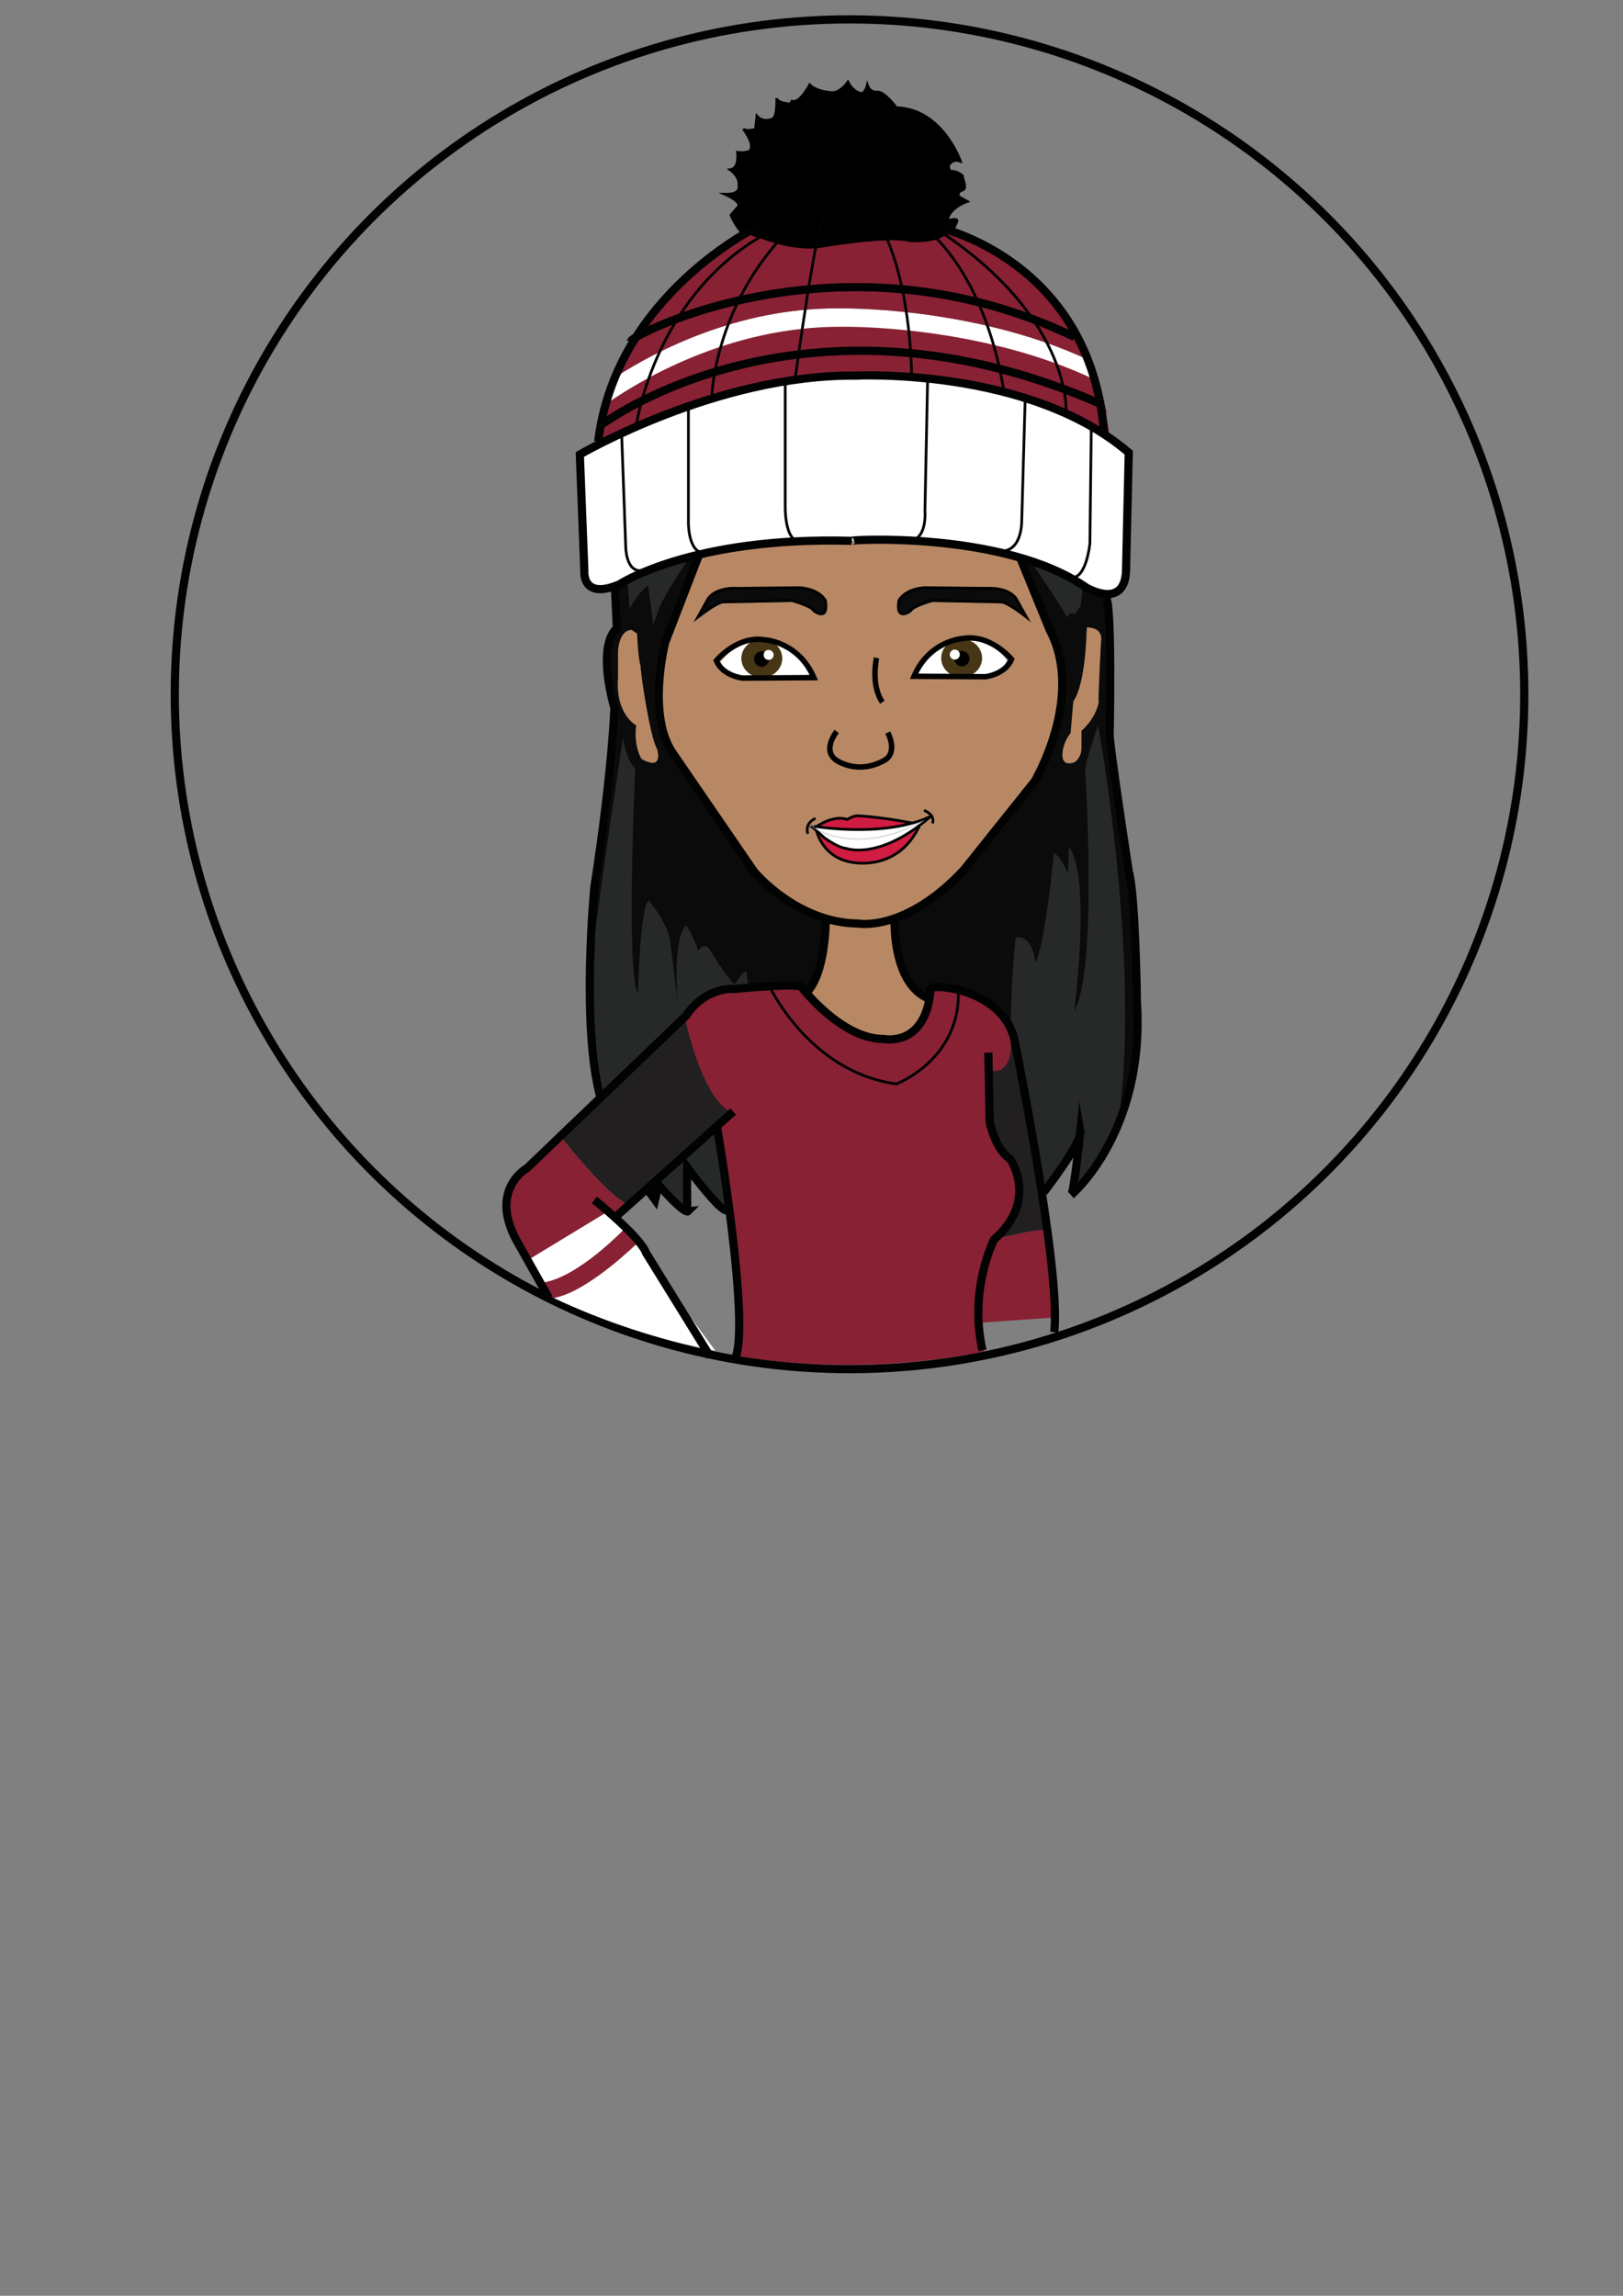 <?xml version="1.0" encoding="utf-8"?>
<!-- Generator: Adobe Illustrator 16.0.0, SVG Export Plug-In . SVG Version: 6.00 Build 0)  -->
<!DOCTYPE svg PUBLIC "-//W3C//DTD SVG 1.1//EN" "http://www.w3.org/Graphics/SVG/1.1/DTD/svg11.dtd">
<svg version="1.1" xmlns="http://www.w3.org/2000/svg" xmlns:xlink="http://www.w3.org/1999/xlink" x="0px" y="0px"
	 width="595.28px" height="841.89px" viewBox="0 0 595.28 841.89" enable-background="new 0 0 595.28 841.89" xml:space="preserve">
<rect x="0" y="0" width="595.28" height="841.89" fill="#808080" stroke="none"/>
<g id="fond">
	<circle fill="none" stroke="#010202" stroke-width="3" stroke-miterlimit="10" cx="311.59" cy="254.597" r="247.488"/>
</g>
<g id="couleur">
	<line fill="none" x1="225.4" y1="446.61" x2="225.33" y2="446.67"/>
	<line fill="none" x1="273.33" y1="403.67" x2="268.92" y2="407.62"/>
	<line fill="none" x1="264.83" y1="498.67" x2="262.38" y2="495.35"/>
	<path fill="none" d="M210,436.67c0,0,6.52,3.01,12.69,7.73"/>
	<line fill="none" x1="201.33" y1="476" x2="200.69" y2="474.86"/>
	<path fill="none" d="M271.01,496.86c-0.27,1.359-0.61,2.58-1.01,3.64"/>
	<path fill="none" d="M359.667,461"/>
	<path stroke="#000000" stroke-miterlimit="10" d="M351,80.75c0,0,0.1,0.98-2.41,4.86c-0.18,0.28-0.38,0.58-0.59,0.89
		c-3.12,4.62-14.38,3.75-14.38,3.75c-7.24-2.25-32.74,2.13-32.74,2.13c-10.5,1.5-22.76-3.76-22.76-3.76c-1.1-0.12-2.11-0.48-3.03-1
		c-4.55-2.52-6.97-8.74-6.97-8.74l2.38-2.76c2.38-1.87-4.5-4.87-4.5-4.87c6.12,0.13,5-3.25,5-3.25c0.5-3.25-3.12-5.75-3.12-5.75
		c3.5-0.5,2.62-6.37,2.62-6.37c3.12,0.37,4.5-0.5,4.5-0.5c2.19-2.2-2.15-7.84-2.37-8.12c1.14,1.23,4.49,0.12,4.49,0.12l0.5-4.76
		c2.13,2.5,5.5,1.13,5.5,1.13c2.13-0.37,1.76-7.75,1.76-7.75c0,1.62,3.87,2,3.87,2c1,0.75,1.75-0.88,1.75-0.88c2.88,1,6.5-6,6.5-6
		c2.25,2.38,7.25,2.76,7.25,2.76c3.63,0.87,6.75-3.76,6.75-3.76c1.88,3.76,4.75,4.13,4.75,4.13c1.63,0.25,2.37-3,2.37-3
		c1.13,3.13,3.88,2.5,3.88,2.5c2.62,0.13,6.75,5.75,6.75,5.75l1.63,0.12c15.62,1.5,21.87,19.5,21.87,19.5
		c-2.75-1-3.75,0.76-3.75,0.76c-1.38,0.62,0,3,0,3c2.5-0.38,4.5,1.62,4.5,1.62c-0.12,1.12,2,4.62-0.12,5.25
		c-2.13,0.63-1.26,2.37-1.26,2.37l3.13,1.76c-6.75,2.37-8.25,7.5-6.25,6.87S351,80.75,351,80.75z"/>
	<path fill="none" d="M219.5,162.84c-0.11,1.04-0.19,2.1-0.25,3.16"/>
	<path fill="none" d="M407.5,164.5c-0.12-1.41-0.28-2.8-0.46-4.17"/>
	<path fill="none" d="M258.93,202.83c-0.84,0.17-1.68,0.35-2.52,0.54c0.18-0.43,0.33-0.76,0.43-0.99
		C257.45,202.66,258.14,202.82,258.93,202.83z"/>
	<path fill="#882133" stroke="#882133" stroke-miterlimit="10" d="M405.25,150.48C370.24,128.91,313,128.67,313,128.67
		c-40.77-0.57-81.1,18.73-91.93,24.33c0.36-1.65,0.78-3.27,1.26-4.85c10.96-7.74,44.42-28.59,86.5-28.32c0,0,50.04-1.01,93.06,19.56
		C403.2,142.89,404.33,146.58,405.25,150.48z"/>
	<path fill="none" d="M227.333,159.333l2,41.5c0,0,0.833,8.167,5.5,9"/>
	<path fill="none" d="M259,202.83c-0.02,0-0.04,0-0.06,0"/>
	<path fill="none" d="M256.84,202.38c-4.63-2.13-4.51-11.05-4.51-11.05l0.34-42.66"/>
	<path fill="none" d="M287.833,139.833l0.5,50c0,0,0.5,8.333,5.167,8.667"/>
	<path fill="none" d="M340.167,138.667l-0.833,50.833c0,0-0.667,8.333-5.167,8.333"/>
	<path fill="none" d="M375.334,145.833c0,0-0.334,48.833-0.334,48s-1.334,9.833-8.5,8.5"/>
	<path fill="none" d="M400.167,156.333l-1.333,47c0,0-0.5,9.333-8.5,7.167"/>
	<path fill="#FFFFFF" d="M298.5,248.5l-16.85,0.18l-4.13,0.05l-2.27,0.02c-10.5,0-12.5-6.5-12.5-6.5c5.18-6.6,11.26-7.73,14.3-7.83
		c1.22-0.04,1.95,0.08,1.95,0.08c1.47,0,2.84,0.16,4.12,0.44C294.04,237.29,298.5,248.5,298.5,248.5z"/>
	<path fill="none" d="M262.75,242.25"/>
	<path fill="none" d="M305.75,268.25c0,0-4.75,7,0,10.75c0,0,9.75,7,19.25,0.25c0,0,5-3.5,1.25-10.75"/>
	<path fill="none" d="M322,241.25c0,0-2.25,13.25,0.75,16.75"/>
	<path fill="none" d="M257,202c0,0-0.06,0.13-0.16,0.38"/>
	<path fill="none" d="M230.18,231.3l-0.51-5.3c0.43-0.98,0.87-1.88,1.3-2.71"/>
	<line fill="none" x1="230.33" y1="232.83" x2="230.18" y2="231.31"/>
	<path fill="none" d="M395.67,230.33c1.13-0.19,2.12-0.27,2.96-0.27l0.04-0.56c0-2.5-1.84-7.83-1.84-7.83l-0.48,0.66"/>
	<path fill="none" d="M248.5,367.25c0,0-0.01-0.07-0.02-0.2"/>
	<line fill="none" x1="404.86" y1="217.39" x2="404.67" y2="215.33"/>
	<path fill="none" d="M392.85,438.26c-0.01,0.01-0.01,0.021-0.029,0.021C392.84,438.28,392.84,438.27,392.85,438.26"/>
	<path fill="none" d="M396,222.25"/>
	<path fill="none" d="M398.5,215.5"/>
	<path fill="none" d="M370.83,379.17c-0.03-0.83-0.05-1.68-0.05-2.56"/>
	<path fill="none" d="M270.17,408c-0.42-0.09-0.84-0.22-1.25-0.38"/>
	<path fill="none" d="M251.54,372.56C251.18,370.95,251,370,251,370"/>
	<path fill="#463615" d="M281.566,248.183c3.09-0.861,5.35-3.547,5.35-6.72c0-2.649-1.56-4.951-3.88-6.14
		c-1.28-0.262-2.65-0.411-4.12-0.411c0,0-0.73-0.113-1.95-0.075c-2.94,0.945-5.05,3.557-5.05,6.626c0,3.229,2.34,5.953,5.52,6.767
		L281.566,248.183z"/>
	<ellipse cx="279.333" cy="241.666" rx="2.775" ry="2.833"/>
	<circle fill="#FFFFFF" cx="281.917" cy="240.167" r="1.833"/>
	<path fill="#FFFFFF" d="M369.38,242.12c0,0-2,6.5-12.5,6.5l-2.27-0.02l-4.141-0.04l-16.85-0.18c0,0,4.46-11.21,15.38-13.57
		c1.29-0.27,2.65-0.43,4.12-0.43c0,0,0.74-0.13,1.96-0.09C358.12,234.4,364.2,235.52,369.38,242.12z"/>
	<path fill="none" d="M369.375,242.125"/>
	<path fill="#463615" d="M354.688,248.104c3.181-0.814,5.521-3.538,5.521-6.767c0-3.069-2.11-5.681-5.051-6.626
		c-1.22-0.038-1.949,0.075-1.949,0.075c-1.471,0-2.84,0.149-4.121,0.411c-2.319,1.189-3.879,3.491-3.879,6.14
		c0,3.173,2.26,5.859,5.35,6.72L354.688,248.104z"/>
	<ellipse cx="352.792" cy="241.541" rx="2.775" ry="2.833"/>
	<circle fill="#FFFFFF" cx="350.208" cy="240.042" r="1.833"/>
	<path fill="none" d="M391.75,439.25c0,0,0.39-0.32,1.07-0.97C392.5,438.74,392.14,439.08,391.75,439.25z"/>
	<path fill="#B88864" d="M389.5,239.83c0,0-7.07-24.76-13.66-34.39c-14.34-4.39-35.149-8.22-62.01-6.61c0,0-27.28-0.83-53.39,4.5
		c-0.01,0-0.01,0-0.01,0c-0.84,0.17-1.68,0.35-2.52,0.54h-0.01c-2.4,5.59-11.43,26.84-13.73,36.63c0,0-4.34,17.67,1.33,32.67
		c0,0,23,35.66,27.67,41c0,0,11,18.42,31.2,23.65c3.64,0.94,7.58,1.45,11.8,1.35c0,0,5.11,1.42,13.45-1.29
		c7.33-2.37,17.149-7.91,28.21-20.38c0,0,29-34.33,31.67-48.33C389.5,269.17,394.5,254.5,389.5,239.83z M283.15,249.18l-4.13,0.05
		l-2.27,0.02c-10.5,0-12.5-6.5-12.5-6.5c5.18-6.6,11.26-7.73,14.3-7.83c1.22-0.04,1.95,0.08,1.95,0.08c1.47,0,2.84,0.16,4.12,0.44
		C295.54,237.79,300,249,300,249L283.15,249.18z M299,224.5c-0.75-1.75-8-3.75-8-3.75l-25.25,0.5c-2.25,0-9.25,5.5-9.25,5.5
		l3.75-6.75c3.25-4.5,11-3.75,11-3.75l22.5-0.25c7.5,0.5,9.5,4.75,9.5,4.75C304.5,228.75,299,224.5,299,224.5z M358.38,249.12
		l-2.27-0.02l-4.141-0.04l-16.85-0.18c0,0,4.46-11.21,15.38-13.57c1.29-0.27,2.65-0.43,4.12-0.43c0,0,0.74-0.13,1.96-0.09
		c3.04,0.11,9.12,1.23,14.3,7.83C370.88,242.62,368.88,249.12,358.38,249.12z M367.68,221.25l-25.25-0.5c0,0-7.25,2-8,3.75
		c0,0-5.5,4.25-4.25-3.75c0,0,2-4.25,9.5-4.75l22.5,0.25c0,0,7.75-0.75,11,3.75l3.75,6.75
		C376.93,226.75,369.93,221.25,367.68,221.25z"/>
	<path fill="none" d="M298.5,248.5l-16.85,0.18l-4.13,0.05l-2.27,0.02c-10.5,0-12.5-6.5-12.5-6.5c5.18-6.6,11.26-7.73,14.3-7.83
		c1.22-0.04,1.95,0.08,1.95,0.08c1.47,0,2.84,0.16,4.12,0.44C294.04,237.29,298.5,248.5,298.5,248.5z"/>
	<path fill="#0B0B0C" stroke="#000000" stroke-miterlimit="10" d="M298.5,224c-0.75-1.75-8-3.75-8-3.75l-25.25,0.5
		c-2.25,0-9.25,5.5-9.25,5.5l3.75-6.75c3.25-4.5,11-3.75,11-3.75l22.5-0.25c7.5,0.5,9.5,4.75,9.5,4.75
		C304,228.25,298.5,224,298.5,224z"/>
	<path fill="none" d="M369.38,242.12c0,0-2,6.5-12.5,6.5l-2.27-0.02l-4.141-0.04l-16.85-0.18c0,0,4.46-11.21,15.38-13.57
		c1.29-0.27,2.65-0.43,4.12-0.43c0,0,0.74-0.13,1.96-0.09C358.12,234.4,364.2,235.52,369.38,242.12z"/>
	<path fill="#0B0B0C" stroke="#000000" stroke-miterlimit="10" d="M376.43,226.25c0,0-7-5.5-9.25-5.5l-25.25-0.5c0,0-7.25,2-8,3.75
		c0,0-5.5,4.25-4.25-3.75c0,0,2-4.25,9.5-4.75l22.5,0.25c0,0,7.75-0.75,11,3.75L376.43,226.25z"/>
	<path fill="none" d="M386.46,483.16l-27.229,1.89c0.18,3.8,0.52,7.38,1.14,10.15c8.939-1.76,17.71-3.99,26.29-6.66
		C386.62,486.98,386.55,485.15,386.46,483.16z M348.5,79.75c-2,0.63-0.5-4.5,6.25-6.87l-3.13-1.76c0,0-0.87-1.74,1.26-2.37
		c2.12-0.63,0-4.13,0.12-5.25c0,0-2-2-4.5-1.62c0,0-1.38-2.38,0-3c0,0,1-1.76,3.75-0.76c0,0-6.25-18-21.87-19.5l-1.63-0.12
		c0,0-4.13-5.62-6.75-5.75c0,0-2.75,0.63-3.88-2.5c0,0-0.74,3.25-2.37,3c0,0-2.87-0.37-4.75-4.13c0,0-3.12,4.63-6.75,3.76
		c0,0-5-0.38-7.25-2.76c0,0-3.62,7-6.5,6c0,0-0.75,1.63-1.75,0.88c0,0-3.87-0.38-3.87-2c0,0,0.37,7.38-1.76,7.75
		c0,0-3.37,1.37-5.5-1.13l-0.5,4.76c0,0-3.35,1.11-4.49-0.12c0.22,0.28,4.56,5.92,2.37,8.12c0,0-1.38,0.87-4.5,0.5
		c0,0,0.88,5.87-2.62,6.37c0,0,3.62,2.5,3.12,5.75c0,0,1.12,3.38-5,3.25c0,0,6.88,3,4.5,4.87l-2.38,2.76c0,0,2.42,6.22,6.97,8.74
		c0.92,0.52,1.93,0.88,3.03,1c0,0,12.26,5.26,22.76,3.76c0,0,25.5-4.38,32.74-2.13c0,0,11.26,0.87,14.38-3.75
		c0.21-0.31,0.41-0.61,0.59-0.89c2.51-3.88,2.41-4.86,2.41-4.86S350.5,79.12,348.5,79.75z M268.6,445.79
		C261.25,440.75,252,428,252,428l0.25,16.25c-3.25,0-10.75-9.75-10.75-9.75l-1.25,5.5l-3.31-3.73l-6.29,5.631l-5.25,4.71
		c1.39,1.21,2.69,2.5,3.84,3.87c0.15,0.17,0.29,0.34,0.43,0.52l3.79,5.13l28.92,39.22c2.86,0.561,5.73,1.061,8.63,1.511
		C273.31,485.47,271.28,464.39,268.6,445.79z M256.84,202.38c-0.1,0.23-0.25,0.56-0.43,0.99c0.84-0.19,1.68-0.37,2.52-0.54
		C258.14,202.82,257.45,202.66,256.84,202.38z"/>
	<path fill="#FFFFFF" d="M262.38,495.35c-20.82-4.029-40.73-10.609-59.39-19.399c10.25-1.63,24.57-14.24,30.47-19.82L262.38,495.35z
		"/>
	<path fill="#FFFFFF" d="M229.24,450.48c-4.39,4.47-19.44,18.949-31.03,19.979l-4.7-8.35l29.18-17.71
		c0.92,0.689,1.83,1.43,2.71,2.21C226.79,447.82,228.09,449.11,229.24,450.48z"/>
	<path fill="#FFFFFF" d="M401.89,139.39c-43.02-20.57-93.06-19.56-93.06-19.56c-42.08-0.27-75.54,20.58-86.5,28.32
		c1.02-3.5,2.26-6.85,3.68-10.06c14.24-9.16,44.57-25.25,81.57-25.01c0,0,48.46-0.98,91,18.59
		C399.78,134.13,400.88,136.7,401.89,139.39z"/>
	<path fill="#FFFFFF" d="M412.67,211.67c0,0,0.67,7.11-7.81,5.72c-1.9-0.31-4.261-1.04-7.19-2.39c0,0-0.15-0.1-0.439-0.28
		c-1.66-1.04-8.07-4.82-18.98-8.52c-1.24-0.42-2.55-0.84-3.91-1.26c-14.34-4.39-35.149-8.22-62.01-6.61c0,0-27.28-0.83-53.39,4.5
		c-0.01,0-0.01,0-0.01,0c-0.79-0.01-1.48-0.17-2.09-0.45c-0.1,0.23-0.25,0.56-0.43,0.99h-0.01c-1.12,0.24-2.22,0.49-3.32,0.77
		c-8.34,2.04-16.34,4.77-23.02,8.46c-0.25,0.13-0.49,0.26-0.73,0.4c0,0-1.63,0.98-3.81,1.82c-4.3,1.64-10.75,2.69-11.19-5.49
		l-1.66-42.66c0,0,2.44-1.51,6.83-3.83c14.55-7.7,50.56-24.4,90.5-25.17c0,0,12.83-0.61,30.17,1.18
		c20.57,2.11,47.48,7.6,66.87,21.48c2.45,1.75,4.78,3.64,6.96,5.67L412.67,211.67z"/>
	<path fill="#211F20" d="M268.92,407.62l-5.97,5.34v0.01l-26.01,23.299l-6.29,5.631c-6.95-2.851-20.25-19.091-25.3-25.48
		l14.84-14.08l31.35-29.78C253.28,380.4,259.21,403.76,268.92,407.62z"/>
	<path fill="#0B0B0C" stroke="#090B0B" stroke-miterlimit="10" d="M416.5,372.25c0,0-0.75-50-5.75-70.75c0,0-6-37.5-3.75-61.5
		l-2.14-22.61c-1.9-0.31-4.261-1.04-7.19-2.39c0,0-0.15-0.1-0.439-0.28l-0.881,7.61l-2.18,3c-1.5-1.5-2.84,1.17-2.84,1.17
		c-1.28-3.09-9.43-15.03-13.08-20.3c-1.24-0.42-2.55-0.84-3.91-1.26c6.59,9.63,13.66,34.39,13.66,34.39c5,14.67,0,29.34,0,29.34
		c-2.67,14-31.67,48.33-31.67,48.33c-11.061,12.47-20.88,18.01-28.21,20.38c-0.061,8.22,1.34,24.72,12.979,29.01
		c0.131-1.15,0.21-2.39,0.23-3.72c0,0,3.77-0.32,8.76,0.52c6.07,1.02,13.96,3.76,19.08,10.88c0,0,0,0,0,0.01
		c0.57,0.79,1.11,1.63,1.61,2.53c-0.2-14.09,1.72-32.86,1.72-32.86c6.5-1,7.25,9.25,7.25,9.25c3.75-7.25,6.75-40.25,6.75-40.25
		c3.25,2,5.25,7.75,5.25,7.75l0.25-10c8.5,11,2,60.25,2,60.25c8.75-15,4-88.25,4-88.25c0.25-4,4.75-16.5,4.75-16.5
		s15.7,84.6,7.63,144.67c0.17-0.44,0.34-0.89,0.5-1.34c0.08-0.23,0.17-0.46,0.25-0.69c0.09-0.24,0.17-0.47,0.25-0.71
		c0.11-0.3,0.21-0.6,0.311-0.91c0.189-0.57,0.38-1.15,0.56-1.74c0.2-0.64,0.39-1.28,0.58-1.93c0.16-0.56,0.32-1.13,0.47-1.7
		c0.11-0.4,0.21-0.8,0.311-1.2c0.13-0.49,0.25-0.99,0.359-1.49c0.011-0.04,0.021-0.07,0.03-0.11c0.23-0.99,0.45-2.01,0.65-3.04
		c0.09-0.5,0.199-1.01,0.29-1.52c0.02-0.08,0.04-0.16,0.05-0.24c0.01-0.08,0.029-0.15,0.04-0.23c0.02-0.16,0.05-0.31,0.08-0.47
		c0.12-0.71,0.239-1.42,0.34-2.14c0.05-0.33,0.1-0.65,0.14-0.97c0.05-0.32,0.09-0.65,0.13-0.98c0.07-0.46,0.12-0.93,0.17-1.41
		c0-0.03,0.011-0.05,0.011-0.08c0.069-0.59,0.13-1.19,0.189-1.8c0.08-0.79,0.141-1.58,0.2-2.39v-0.03c0.06-0.75,0.1-1.51,0.14-2.28
		v-0.03c0.011-0.19,0.021-0.39,0.03-0.59c0.021-0.46,0.04-0.93,0.05-1.4c0.01-0.38,0.021-0.77,0.03-1.16
		C416.58,376.19,416.57,374.24,416.5,372.25z M403.83,235.33c0,0-1.16,21.5-0.83,22c-1,6.17-6.33,10.67-6.33,10.67v6.17
		c0,3.83-2.5,5.33-2.5,5.33c-5.84,2.17-4.34-4.33-4.34-4.33c0.5-3.67,2.84-6.34,2.84-6.34l1-11.66c4.5-6.34,4.83-25,4.83-25l0.06-1
		l0.07-1.11C405.14,230.12,403.83,235.33,403.83,235.33z"/>
	<path fill="#0B0B0C" stroke="#090B0B" stroke-miterlimit="10" d="M271.67,313.67c-4.67-5.34-27.67-41-27.67-41
		c-5.67-15-1.33-32.67-1.33-32.67c2.3-9.79,11.33-31.04,13.73-36.63c-1.12,0.24-2.22,0.49-3.32,0.77
		c-10.42,15.7-11.38,18.09-13.41,25.19l-2-14.66c0,0-3.38,2.34-6.7,8.62l-0.91-10.69c-0.25,0.13-0.49,0.26-0.73,0.4
		c0,0-1.63,0.98-3.81,1.82l0.73,15.68c0,0-5.5,5-2.5,22.5c0,0,4,13.75-0.25,32.5c0,0-5.25,31-5.5,44c0,0-0.57,7.8-0.69,19.81
		c3.57-28.85,11.19-78.81,11.19-78.81s1,8.25,4.5,11.25c0,0-3.5,76,1,82.25c0,0,0.75-32.25,4-33.75c0,0,8,9.5,8,16.5l2.48,20.3
		c-0.18-2.29-1.7-23.54,3.27-27.8c0,0,4.25,7.5,4.25,9.5c0,0,2.5-4,4.5-0.25c0,0,6,10,9,12.5c0,0,3-5.25,4.25-4.75l0.79,6.31
		l7.84-0.23L294,362c0,0,0.6,0.81,1.7,2.1c5.359-3.82,6.71-18.99,7.17-26.78C282.67,332.09,271.67,313.67,271.67,313.67z
		 M235.33,278.33c0,0-3-4.33-2-12.33c0,0-7.66-4-6.66-17.33v-10c0,0,0.26-5.95,3.51-7.36v-0.01c0.44-0.19,0.93-0.3,1.49-0.3l2,1.33
		c0,0,0.33,9.34,1.33,12c-0.33,0.67,3.33,26,6,30.34C241,274.67,243.67,283,235.33,278.33z"/>
	<path fill="#272928" d="M252,428l0.25,16.25c-3.25,0-10.75-9.75-10.75-9.75l-1.25,5.5l-3.31-3.73l26.01-23.299
		c1.17,5.89,3.6,18.64,5.65,32.82C261.25,440.75,252,428,252,428z"/>
	<path fill="#272928" d="M397.23,214.72l-0.881,7.61l-2.18,3c-1.5-1.5-2.84,1.17-2.84,1.17c-1.28-3.09-9.43-15.03-13.08-20.3
		C389.16,209.9,395.57,213.68,397.23,214.72z"/>
	<path fill="#272928" d="M410.38,410.67c0,0.01,0,0.01,0,0.01c-0.01,0-0.01,0-0.01,0.01v0.02c0,0.01-0.01,0.02-0.01,0.03v0.02
		c-5.971,15.55-14.511,24.63-17.511,27.5c3.4-4.83,3.4-23.51,3.4-23.51c0,5.16-9.09,17.07-13.39,22.41
		c-3.2-22.51-9.19-52.49-9.19-52.49c-0.64-3.1-1.63-5.77-2.89-8.06c-0.2-14.09,1.72-32.86,1.72-32.86c6.5-1,7.25,9.25,7.25,9.25
		c3.75-7.25,6.75-40.25,6.75-40.25c3.25,2,5.25,7.75,5.25,7.75l0.25-10c8.5,11,2,60.25,2,60.25c8.75-15,4-88.25,4-88.25
		c0.25-4,4.75-16.5,4.75-16.5S418.45,350.6,410.38,410.67z"/>
	<path fill="#272928" d="M274.54,362.56l-3.87,0.11C259,364,256,368.33,256,368.33l-4.46,4.23l-31.35,29.78
		c-2.59-19.56-3.03-39.09-2.88-52.99v-0.04c3.57-28.85,11.19-78.81,11.19-78.81s1,8.25,4.5,11.25c0,0-3.5,76,1,82.25
		c0,0,0.75-32.25,4-33.75c0,0,8,9.5,8,16.5l2.48,20.3c-0.18-2.29-1.7-23.54,3.27-27.8c0,0,4.25,7.5,4.25,9.5c0,0,2.5-4,4.5-0.25
		c0,0,6,10,9,12.5c0,0,3-5.25,4.25-4.75L274.54,362.56z"/>
	<path fill="#882133" d="M407.04,160.33c-19.39-13.88-46.3-19.37-66.87-21.48c-17.34-1.79-30.17-1.18-30.17-1.18
		c-39.94,0.77-75.95,17.47-90.5,25.17c0.31-3.39,0.85-6.67,1.57-9.84c10.83-5.6,51.16-24.9,91.93-24.33c0,0,57.24,0.24,92.25,21.81
		C406,153.63,406.6,156.91,407.04,160.33z"/>
	<path fill="#882133" d="M398.58,131.67c-42.54-19.57-91-18.59-91-18.59c-37-0.24-67.33,15.85-81.57,25.01
		c2.14-4.84,4.68-9.35,7.47-13.54c13.21-7.18,41.67-19.67,80.52-20.38c0,0,41.32-2.69,80.14,19.4
		C395.72,126.13,397.21,128.83,398.58,131.67z"/>
	<path fill="#882133" stroke="#882133" stroke-miterlimit="10" d="M394.14,123.57c-38.819-22.09-80.14-19.4-80.14-19.4
		c-38.85,0.71-67.31,13.2-80.52,20.38c13.53-20.32,32.99-32.99,41.61-37.93c0.92,0.52,1.93,0.88,3.03,1c0,0,12.26,5.26,22.76,3.76
		c0,0,25.5-4.38,32.74-2.13c0,0,11.26,0.87,14.38-3.75c0.21-0.31,0.41-0.61,0.59-0.89C355.95,87.36,379.04,99.05,394.14,123.57z"/>
	<path fill="#882133" d="M386.46,483.16l-27.229,1.89C358.72,473.96,359.67,461,359.67,461l3-4.33c0.67-0.71,1.3-1.41,1.9-2.09
		c5.88-1.59,14.8-3.73,19.949-3.6c0.061,0.699,0.101,1.369,0.15,2.02C384.67,453,385.92,471.05,386.46,483.16z"/>
	<path fill="#882133" stroke="#882133" stroke-miterlimit="10" d="M328.5,398.17c-28.43-5.75-42.39-28.67-46.12-35.84L294,362
		c0,0,0.6,0.81,1.7,2.1c4.439,5.22,17,18.24,30.63,16.9c0,0,12.87,2.34,14.77-14.61c0.131-1.15,0.21-2.39,0.23-3.72
		c0,0,3.77-0.32,8.76,0.52C353.47,383.77,328.5,398.17,328.5,398.17z"/>
	<path fill="#882133" d="M233.46,456.13c-5.9,5.58-20.22,18.19-30.47,19.82c-0.77-0.36-1.54-0.72-2.3-1.09l-2.48-4.4
		c11.59-1.03,26.64-15.51,31.03-19.979c0.15,0.17,0.29,0.34,0.43,0.52L233.46,456.13z"/>
	<path fill="#882133" d="M230.65,441.9l-5.25,4.71c-0.88-0.78-1.79-1.521-2.71-2.21l-29.18,17.71l-4.18-7.44
		c0,0-8.66-13.34,0.67-23.67l15.35-14.58C210.4,422.81,223.7,439.05,230.65,441.9z"/>
	<path fill="#211F20" d="M364.57,454.58c9.06-10.45,8.76-16.91,8.76-16.91c1-8.67-5-14-5-14c-5.33-4-6.33-16.5-6.33-16.5
		l-0.56-15.72c4.22,1.86,5.89,0.05,5.89,0.05c4.17-3,3.13-11.63,1.84-17.42c0.57,0.79,1.11,1.63,1.61,2.53
		c1.26,2.29,2.25,4.96,2.89,8.06c0,0,5.99,29.98,9.19,52.49c0.729,5.1,1.31,9.81,1.649,13.71c0,0.04,0.01,0.07,0.01,0.11
		C379.37,450.85,370.45,452.99,364.57,454.58z"/>
	<path fill="#882133" stroke="#882133" stroke-miterlimit="10" d="M373.33,437.67c0,0,0.3,6.46-8.76,16.91
		c-0.601,0.68-1.23,1.38-1.9,2.09l-3,4.33c0,0-0.95,12.96-0.439,24.05c0.18,3.8,0.52,7.38,1.14,10.15
		C344.4,498.35,327.89,500,311,500c-13.6,0-26.96-1.07-39.98-3.14h-0.01c2.3-11.391,0.27-32.471-2.41-51.07
		c-2.05-14.18-4.48-26.93-5.65-32.82v-0.01l5.97-5.34c-9.71-3.86-15.64-27.22-17.38-35.06l4.46-4.23c0,0,3-4.33,14.67-5.66
		l3.87-0.11l7.84-0.23c3.73,7.17,17.69,30.09,46.12,35.84c0,0,24.97-14.4,21.59-34.98c6.07,1.02,13.96,3.76,19.08,10.88
		c0,0,0,0,0,0.01c1.29,5.79,2.33,14.42-1.84,17.42c0,0-1.67,1.81-5.89-0.05l0.56,15.72c0,0,1,12.5,6.33,16.5
		C368.33,423.67,374.33,429,373.33,437.67z"/>
	<path fill="#B88864" d="M403.83,235.33c0,0-1.16,21.5-0.83,22c-1,6.17-6.33,10.67-6.33,10.67v6.17c0,3.83-2.5,5.33-2.5,5.33
		c-5.84,2.17-4.34-4.33-4.34-4.33c0.5-3.67,2.84-6.34,2.84-6.34l1-11.66c4.5-6.34,4.83-25,4.83-25l0.06-1l0.07-1.11
		C405.14,230.12,403.83,235.33,403.83,235.33z"/>
	<path fill="#B88864" d="M235.33,278.33c0,0-3-4.33-2-12.33c0,0-7.66-4-6.66-17.33v-10c0,0,0.26-5.95,3.51-7.36v-0.01
		c0.44-0.19,0.93-0.3,1.49-0.3l2,1.33c0,0,0.33,9.34,1.33,12c-0.33,0.67,3.33,26,6,30.34C241,274.67,243.67,283,235.33,278.33z"/>
	<path fill="#B88864" d="M341.1,366.39C339.2,383.34,326.33,381,326.33,381c-13.63,1.34-26.19-11.68-30.63-16.9
		c5.359-3.82,6.71-18.99,7.17-26.78c3.64,0.94,7.58,1.45,11.8,1.35c0,0,5.11,1.42,13.45-1.29
		C328.06,345.6,329.46,362.1,341.1,366.39z"/>
	<path fill="#272928" d="M253.08,204.14c-10.42,15.7-11.38,18.09-13.41,25.19l-2-14.66c0,0-3.38,2.34-6.7,8.62l-0.91-10.69
		C236.74,208.91,244.74,206.18,253.08,204.14z"/>
	<line fill="none" x1="396.35" y1="222.33" x2="395.75" y2="227.5"/>
	<g>
		<path fill="none" d="M298.064,300.329"/>
		<path fill="#FFFFFF" d="M341.501,299.493c-1.13,1.114-2.477,2.191-3.918,3.216c-6.146,4.336-14.031,7.542-14.031,7.542
			c-6.185,2.368-13.882,0.815-13.882,0.815c-4.105-0.697-8.32-4.829-8.32-4.829c-0.593-0.817-1.402-1.544-2.231-2.154
			c-1.266-0.938-2.578-1.601-3.205-1.902c0.754,0.211,2.068,0.56,3.856,0.924c6.559,1.322,19.494,2.823,34.655-1.304
			C336.731,301.169,339.099,300.414,341.501,299.493z"/>
		<path fill="none" d="M341.501,299.493c0.214-0.075,0.438-0.157,0.653-0.247c0.087-0.03,0.169-0.068,0.257-0.098"/>
		<path fill="none" d="M295.175,301.95c0,0,0.014,0.002,0.05,0.016c0.084,0.03,0.304,0.097,0.624,0.188
			c0.008,0.001,0.014,0.009,0.021,0.011c0.007,0.001,0.022,0.004,0.029,0.005c0.005,0.008,0.014,0.01,0.014,0.01"/>
		<path fill="none" d="M341.555,299.443c-0.019,0.02-0.035,0.031-0.054,0.05"/>
		<path fill="none" d="M338.584,297.879c0,0,5.432-0.136,4.269,5.263"/>
		<path fill="#D11C42" d="M334.425,301.799c-15.161,4.127-28.097,2.626-34.655,1.304c0.639-0.504,5.816-4.422,11.388-2.604
			c0,0,1.816-1.557,5.473-1.123L334.425,301.799z"/>
		<line fill="none" stroke="#010202" stroke-miterlimit="10" x1="334.636" y1="301.827" x2="334.425" y2="301.799"/>
		<path fill="#D11C42" d="M337.583,302.709c-9.039,15.365-21.034,13.627-21.034,13.627c-2.018,0.158-6.98-0.625-6.98-0.625
			c-6.526-1.511-9.531-8.862-10.45-11.629c0.829,0.61,1.639,1.337,2.231,2.154c0,0,4.215,4.132,8.32,4.829
			c0,0,7.697,1.553,13.882-0.815C323.552,310.25,331.438,307.045,337.583,302.709z"/>
		<path fill="none" d="M337.688,302.532c-0.033,0.062-0.072,0.122-0.104,0.177"/>
		<path fill="none" d="M299.118,304.082c-0.215-0.663-0.312-1.06-0.312-1.06"/>
		<path fill="none" d="M300.047,304.769c0,0,14.489,7.495,35.876-1.465"/>
		<g>
			<path fill="none" stroke="#010202" stroke-miterlimit="10" d="M341.381,299.349c-18.813,16.331-30.852,11.8-30.852,11.8
				c-3.426-0.333-8.272-4.015-8.272-4.015c-2.894-2.729-4.986-4.328-4.986-4.328S323.801,307.681,341.381,299.349"/>
			<path fill="none" stroke="#010202" stroke-miterlimit="10" d="M299.588,303.076c0,0,5.959-4.337,11.135-2.588
				c0,0,2.624-1.544,3.953-1.318c0,0,7.175,0.223,19.705,2.598"/>
			<path fill="none" stroke="#010202" stroke-miterlimit="10" d="M299.464,304.546c0,0,1.986,9.538,12.341,11.544
				c0,0,17.06,4.264,25.354-13.106"/>
			<path fill="none" stroke="#010202" stroke-miterlimit="10" d="M299.093,300.131c0,0-3.975,1.44-2.818,5.615"/>
			<path fill="none" stroke="#010202" stroke-miterlimit="10" d="M338.888,297.185c0,0,4.129,1.323,3.172,4.767"/>
			<path opacity="0.4" fill="none" stroke="#A5A4A3" stroke-width="0.5" stroke-miterlimit="10" d="M297.271,302.806
				c0,0,15.948,12.282,41.748-1.993"/>
		</g>
	</g>
</g>
<g id="contour">
	<path fill="none" stroke="#010202" stroke-width="3" stroke-miterlimit="10" d="M278.667,82.667c0,0-52.756,25.06-59.256,79.22"/>
	<path fill="none" stroke="#010202" stroke-width="3" stroke-miterlimit="10" d="M344.5,83.5c0,0,55.5,12,60.5,75.5"/>
	<path fill="none" stroke="#010202" stroke-width="3" stroke-miterlimit="10" d="M414,166c-36.75-31.5-100.25-28.25-100.25-28.25
		c-50.75-0.5-101.08,28.92-101.08,28.92l1.66,42.66c0,0-1.08,10.92,12.92,4.92c0,0,26.41-17.59,85.08-15.92
		c-1.58-0.33,55.92-3.83,86.17,17.17c0,0,14,8.25,14.5-6.25L414,166z"/>
	<path fill="none" stroke="#010202" stroke-width="3" stroke-miterlimit="10" d="M225.52,214.82l0.73,15.68
		c0,0-7.583,4.5-0.917,29.167c0,0-0.667,22.667-7.333,65.667c0,0-4.954,50.679,2.19,77.006"/>
	<path fill="none" stroke="#010202" stroke-width="3" stroke-miterlimit="10" d="M201.33,476l-12-21.33
		c-10.003-18.664,4.003-26.336,4.003-26.336l58.207-55.774c7.541-11.107,17.793-9.893,17.793-9.893s7.434-0.743,14.149-1.091
		c5.182-0.269,9.937-0.302,10.518,0.424c0,0,14.5,19,30,19c0,0,15.66,3.34,17.33-18.33c0.169-2.188,26.17-0.17,30.67,18.33
		c0,0,17.32,84.58,14.66,107.54"/>
	<path fill="none" stroke="#010202" stroke-width="3" stroke-miterlimit="10" d="M218,440c0,0,16.829,13.5,19,19.5l23.5,38"/>
	<line fill="none" stroke="#010202" stroke-width="3" stroke-miterlimit="10" x1="225.4" y1="446.61" x2="268.92" y2="407.62"/>
	<path fill="none" stroke="#010202" stroke-width="3" stroke-miterlimit="10" d="M262.95,412.97c0,0,12.55,73.53,6.55,85.53"/>
	<path fill="none" stroke="#010202" stroke-width="3" stroke-miterlimit="10" d="M362.5,386l0.5,25.5c0,0,2,10,7.5,13.5
		c0,0,10.641,15.16-5.93,29.58c0,0-9.33,18.32-4.2,40.62"/>
	<path fill="none" stroke="#010202" stroke-width="3" stroke-miterlimit="10" d="M256.41,203.37L244,235.5c0,0-7,27,3,41l29.5,43
		c0,0,15.34,18.84,38.17,19.17c0,0,17.33,3.33,38.83-19.67l26-32.5c0,0,18.5-31,5.5-55.5l-10.66-26.06"/>
	<path fill="none" stroke="#010202" stroke-width="3" stroke-miterlimit="10" d="M302.87,337.32c0,0,0.03,19.88-7.17,26.78"/>
	<path fill="none" stroke="#010202" stroke-width="3" stroke-miterlimit="10" d="M328.12,337.38c0,0-0.921,23.9,12.979,29.01"/>
	<path fill="none" stroke="#010202" stroke-width="3" stroke-miterlimit="10" d="M382.86,437.16c0,0,14.14-18.16,13.39-22.41
		c0,0-2.301,22.52-3.4,23.51c0,0,27.15-22.76,24.15-70.76c0,0-0.5-39.5-3-48c0,0-7.5-49-7-50.5c0,0,1-49.5-1.5-50"/>
	<path fill="none" stroke="#010202" stroke-width="3" stroke-miterlimit="10" d="M237.5,436.25l2.75,3.75l1.25-5.5
		c0,0,8.625,10,10.75,9.75C251.875,444.625,252,428,252,428s11.375,15.5,14.375,15.875"/>
	<path fill="none" stroke="#010202" stroke-width="3" stroke-miterlimit="10" d="M231.5,125c0-2,77.279-42.36,162.64-1.43"/>
	<path fill="none" stroke="#010202" stroke-width="3" stroke-miterlimit="10" d="M221,155.5c0,0,74-55.5,183.5-7"/>
	<path fill="none" stroke="#010202" stroke-miterlimit="10" d="M281.75,360.75c0,0,14.5,32.25,47,36.75c0,0,23.75-9,22.75-34.5"/>
	<path fill="none" stroke="#010202" stroke-miterlimit="10" d="M228,159l1.5,41.5c0,0,0,9.25,5.75,8.75"/>
	<path fill="none" stroke="#010202" stroke-miterlimit="10" d="M252.5,150v42c0,0,0,10.75,5.75,10.75"/>
	<path fill="none" stroke="#010202" stroke-miterlimit="10" d="M288,140.5v45.25c0,0-0.25,12.25,5,12.75"/>
	<path fill="none" stroke="#010202" stroke-miterlimit="10" d="M340.25,138.25c0-0.75-1,49-1,49s1,11-6,11"/>
	<path fill="none" stroke="#010202" stroke-miterlimit="10" d="M376,146.5l-1.25,44.5c0,0,0.25,12.25-8.75,11"/>
	<path fill="none" stroke="#010202" stroke-miterlimit="10" d="M400.25,157.25l-0.5,42c0,0-1.25,13-6.75,12.5"/>
	<path fill="none" stroke="#010202" stroke-miterlimit="10" d="M233,158c0,0,6-48.667,47.333-72"/>
	<path fill="none" stroke="#010202" stroke-miterlimit="10" d="M261,146c0,2,0-34,29.333-62.667"/>
	<path fill="none" stroke="#010202" stroke-miterlimit="10" d="M291.667,138.667c0,0,8-58.666,10.667-59.333"/>
	<path fill="none" stroke="#010202" stroke-miterlimit="10" d="M334.333,137.333c0,0,0-37.333-13.333-58"/>
	<path fill="none" stroke="#010202" stroke-miterlimit="10" d="M368.333,144.667c0,0-5.332-46.666-34.666-65.333"/>
	<path fill="none" stroke="#010202" stroke-miterlimit="10" d="M391,150.667c0,0,2-36-50.667-68.667"/>
	<path fill="none" stroke="#000000" stroke-width="2" stroke-miterlimit="10" d="M306.875,268.25c0,0-5.375,6.625-0.375,10.375
		c0,0,7.875,5.875,18,0.125c0,0,4.875-2.25,1.125-10.125"/>
	<path fill="none" stroke="#000000" stroke-width="2" stroke-miterlimit="10" d="M321.5,241.25c0,0-2.25,9.875,2.125,16.25"/>
	<path fill="none" stroke="#000000" stroke-width="2" stroke-miterlimit="10" d="M262.75,242.25c0,0,7.75-9.417,17.917-7.583
		c0,0,12.167,0.667,17.833,13.833l-26.167,0.167C272.333,248.667,265,247.833,262.75,242.25z"/>
	<path fill="none" stroke="#000000" stroke-width="2" stroke-miterlimit="10" d="M371,241.75c0,0-7.75-9.417-17.916-7.583
		c0,0-12.167,0.667-17.834,13.833l26.166,0.167C361.416,248.167,368.75,247.333,371,241.75z"/>
</g>
</svg>
